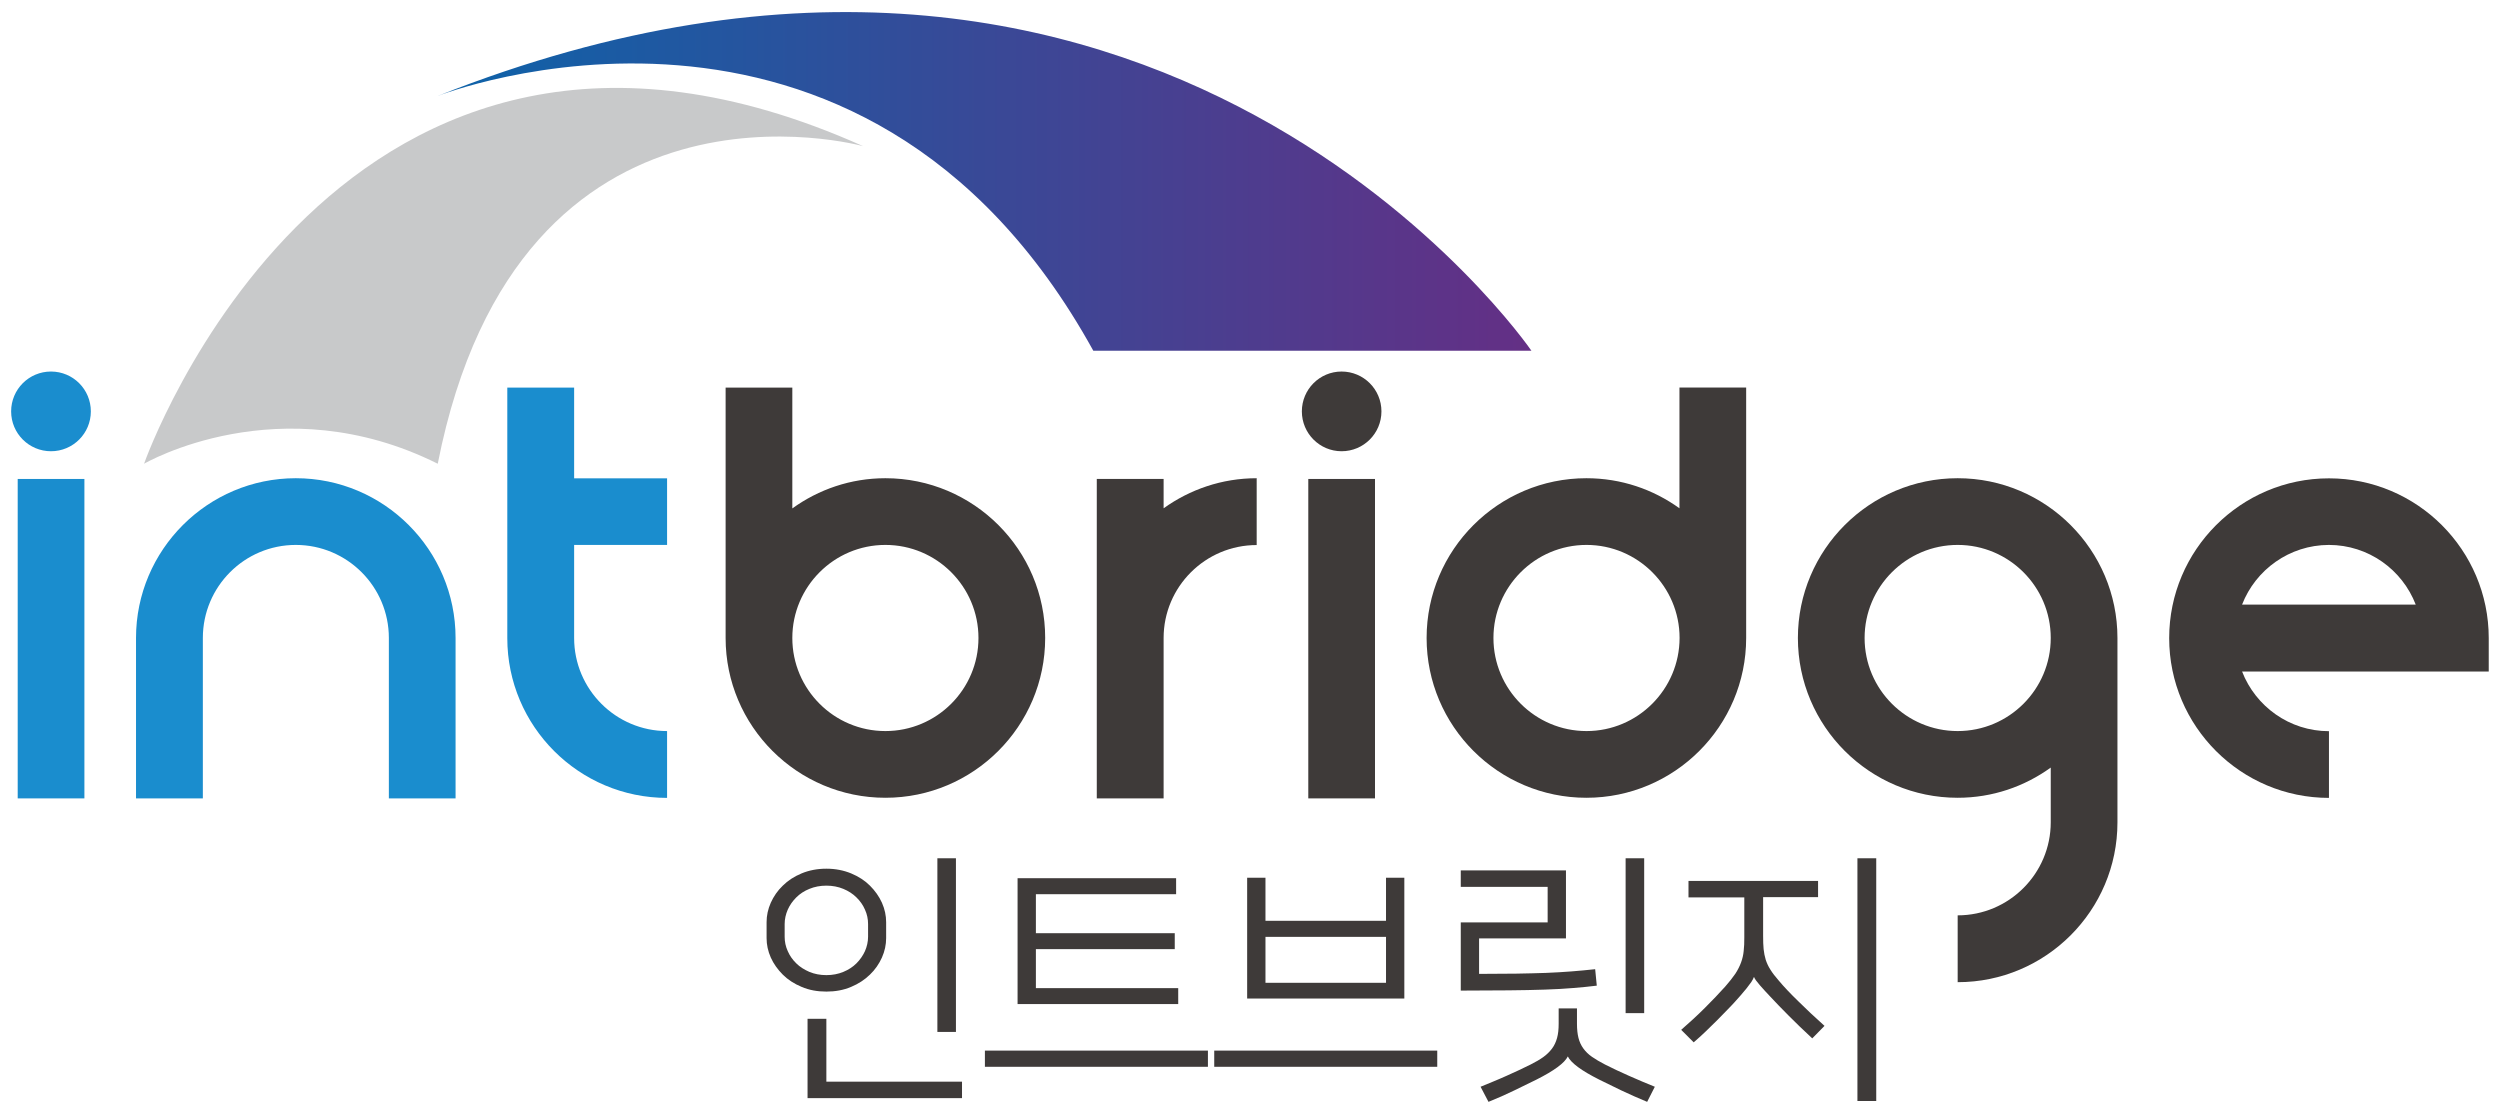 <?xml version="1.0" encoding="utf-8"?>
<!-- Generator: Adobe Illustrator 28.1.0, SVG Export Plug-In . SVG Version: 6.00 Build 0)  -->
<svg version="1.1" id="레이어_1" xmlns="http://www.w3.org/2000/svg" xmlns:xlink="http://www.w3.org/1999/xlink" x="0px"
	 y="0px" viewBox="0 0 202 90" style="enable-background:new 0 0 202 90;" xml:space="preserve">
<style type="text/css">
	.st0{fill:#1A8DCE;}
	.st1{fill:#3E3A39;}
	.st2{fill:#C8C9CA;}
	.st3{fill:url(#SVGID_1_);}
</style>
<g>
	<g>
		<path class="st0" d="M36.82,64.51h-5.4V51.55c0-4.15-3.37-7.52-7.52-7.52c-4.15,0-7.51,3.37-7.51,7.52v12.96h-5.4V51.55
			c0-7.12,5.79-12.91,12.91-12.91c7.12,0,12.91,5.79,12.91,12.91V64.51z"/>
		<rect x="1.43" y="38.7" class="st0" width="5.39" height="25.81"/>
		<path class="st0" d="M7.34,33.24c0,1.78-1.44,3.22-3.22,3.22c-1.78,0-3.22-1.44-3.22-3.22c0-1.78,1.44-3.22,3.22-3.22
			C5.9,30.02,7.34,31.46,7.34,33.24"/>
		<path class="st0" d="M53.9,44.04v-5.39h-7.51v-7.33h-5.4v20.24c0,7.12,5.79,12.91,12.91,12.91v-5.4c-4.14,0-7.51-3.37-7.51-7.52
			v-7.52H53.9z"/>
	</g>
	<g>
		<path class="st1" d="M71.54,38.64c-2.81,0-5.4,0.91-7.52,2.44v-9.76h-5.39V51.5h0c0,0.02,0,0.03,0,0.05
			c0,7.12,5.79,12.91,12.91,12.91c7.12,0,12.91-5.79,12.91-12.91C84.46,44.43,78.67,38.64,71.54,38.64 M71.54,59.07
			c-4.15,0-7.52-3.37-7.52-7.52c0-4.14,3.37-7.52,7.52-7.52c4.15,0,7.52,3.37,7.52,7.52C79.06,55.7,75.69,59.07,71.54,59.07"/>
		<path class="st1" d="M188.18,64.47c-7.12,0-12.91-5.79-12.91-12.91c0-7.12,5.79-12.91,12.91-12.91c7.12,0,12.91,5.79,12.91,12.91
			v2.7h-19.93c1.09,2.81,3.82,4.82,7.02,4.82V64.47z M181.16,48.85h14.03c-1.09-2.82-3.82-4.82-7.02-4.82
			C184.98,44.04,182.25,46.04,181.16,48.85"/>
		<path class="st1" d="M141.1,31.31h-5.4v9.76c-2.12-1.53-4.71-2.43-7.52-2.43c-7.12,0-12.91,5.79-12.91,12.91
			c0,7.12,5.79,12.91,12.91,12.91c7.12,0,12.91-5.79,12.91-12.91c0-0.01,0-0.03,0-0.05h0V31.31z M128.19,59.07
			c-4.14,0-7.52-3.37-7.52-7.52c0-4.14,3.37-7.52,7.52-7.52c4.14,0,7.52,3.37,7.52,7.52C135.7,55.7,132.33,59.07,128.19,59.07"/>
		<path class="st1" d="M94.02,41.07V38.7h-5.4v25.81h5.4V51.55c0-4.14,3.37-7.51,7.52-7.51v-5.4
			C98.73,38.64,96.14,39.55,94.02,41.07"/>
		<rect x="105.71" y="38.7" class="st1" width="5.39" height="25.81"/>
		<path class="st1" d="M111.62,33.24c0,1.78-1.44,3.22-3.22,3.22c-1.77,0-3.21-1.44-3.21-3.22c0-1.78,1.44-3.22,3.21-3.22
			C110.18,30.02,111.62,31.46,111.62,33.24"/>
		<path class="st1" d="M158.18,38.64c-7.12,0-12.91,5.79-12.91,12.91c0,7.12,5.79,12.91,12.91,12.91c2.81,0,5.4-0.91,7.52-2.44v4.42
			c0,4.14-3.37,7.52-7.52,7.52v5.4c7.12,0,12.91-5.79,12.91-12.91v-14.9C171.09,44.43,165.3,38.64,158.18,38.64 M158.18,59.07
			c-4.14,0-7.52-3.37-7.52-7.52c0-4.14,3.37-7.52,7.52-7.52c4.14,0,7.52,3.37,7.52,7.52C165.7,55.7,162.33,59.07,158.18,59.07"/>
	</g>
	<g>
		<path class="st1" d="M66.77,80.12c-0.73,0-1.39-0.12-2-0.38c-0.6-0.25-1.11-0.58-1.52-0.99c-0.41-0.41-0.74-0.87-0.97-1.38
			c-0.23-0.52-0.34-1.04-0.34-1.57v-1.29c0-0.53,0.11-1.05,0.34-1.57c0.23-0.51,0.55-0.98,0.97-1.38c0.41-0.41,0.92-0.74,1.52-0.99
			c0.6-0.25,1.27-0.38,2-0.38c0.73,0,1.39,0.13,2,0.38c0.6,0.25,1.11,0.58,1.52,0.99c0.41,0.41,0.74,0.87,0.97,1.38
			c0.23,0.52,0.34,1.04,0.34,1.57v1.29c0,0.53-0.11,1.05-0.34,1.57c-0.23,0.51-0.55,0.98-0.97,1.38c-0.42,0.41-0.92,0.74-1.52,0.99
			C68.16,80,67.5,80.12,66.77,80.12z M66.77,71.56c-0.5,0-0.96,0.09-1.37,0.26c-0.42,0.17-0.77,0.4-1.06,0.69
			c-0.29,0.29-0.52,0.61-0.69,0.99c-0.16,0.37-0.25,0.76-0.25,1.16v1.03c0,0.4,0.08,0.79,0.25,1.16c0.16,0.37,0.39,0.7,0.69,0.99
			c0.29,0.29,0.65,0.51,1.06,0.69c0.41,0.17,0.87,0.26,1.37,0.26c0.5,0,0.96-0.09,1.37-0.26c0.41-0.17,0.77-0.4,1.06-0.69
			c0.29-0.29,0.52-0.62,0.69-0.99c0.16-0.37,0.25-0.76,0.25-1.16v-1.03c0-0.4-0.08-0.79-0.25-1.16c-0.16-0.37-0.39-0.7-0.69-0.99
			c-0.29-0.29-0.65-0.52-1.06-0.69C67.73,71.65,67.27,71.56,66.77,71.56z M66.77,87.4h10.96v1.33H65.25v-6.41h1.52V87.4z
			 M77.24,83.38h-1.5V69.35h1.5V83.38z"/>
		<path class="st1" d="M97.6,84.89v1.31H79.58v-1.31H97.6z M95.2,81.13H82.22V70.96h12.81v1.29H83.7v3.15h11.22v1.29H83.7v3.15h11.5
			V81.13z"/>
		<path class="st1" d="M116.13,84.89v1.31H98.11v-1.31H116.13z M113.47,70.92v9.76h-12.7v-9.76h1.48v3.48h9.74v-3.48H113.47z
			 M111.99,79.42V75.7h-9.74v3.71H111.99z"/>
		<path class="st1" d="M119.52,78.69c1.12,0,2.11-0.01,2.99-0.02c0.88-0.01,1.68-0.04,2.41-0.06c0.73-0.03,1.41-0.07,2.05-0.12
			c0.64-0.05,1.28-0.11,1.92-0.18l0.13,1.33c-0.59,0.07-1.22,0.14-1.89,0.19c-0.67,0.06-1.44,0.1-2.31,0.13
			c-0.87,0.03-1.85,0.05-2.95,0.06c-1.1,0.01-2.38,0.02-3.84,0.02v-5.51h7.02v-2.87h-7.02v-1.33h8.5v5.49h-7.02V78.69z
			 M125.92,81.48h1.5v1.24c0,0.44,0.04,0.82,0.12,1.14c0.08,0.32,0.21,0.6,0.39,0.85c0.18,0.25,0.41,0.48,0.7,0.68
			c0.29,0.2,0.64,0.41,1.05,0.62c0.56,0.29,1.21,0.59,1.95,0.92c0.74,0.33,1.44,0.62,2.08,0.88l-0.62,1.22
			c-0.7-0.29-1.4-0.6-2.1-0.93c-0.7-0.34-1.29-0.63-1.78-0.87c-1.43-0.72-2.27-1.34-2.53-1.87c-0.26,0.53-1.1,1.15-2.53,1.87
			c-0.49,0.24-1.08,0.53-1.78,0.87c-0.7,0.34-1.4,0.65-2.1,0.93l-0.64-1.22c0.31-0.13,0.65-0.27,1.02-0.42
			c0.36-0.15,0.72-0.3,1.07-0.46c0.35-0.16,0.69-0.31,1.03-0.47c0.34-0.16,0.65-0.31,0.93-0.45c0.4-0.2,0.74-0.4,1.02-0.6
			c0.28-0.2,0.51-0.43,0.7-0.68c0.19-0.25,0.32-0.54,0.41-0.86c0.09-0.32,0.13-0.7,0.13-1.15V81.48z M132.85,81.86h-1.5V69.35h1.5
			V81.86z"/>
		<path class="st1" d="M146.9,72.49h-4.44v3.13c0,0.42,0.01,0.77,0.04,1.07c0.03,0.3,0.09,0.59,0.17,0.86
			c0.09,0.27,0.21,0.54,0.38,0.8c0.16,0.26,0.39,0.56,0.68,0.89c0.41,0.49,0.93,1.04,1.56,1.65c0.62,0.62,1.33,1.28,2.13,2
			l-0.99,1.01c-0.74-0.69-1.38-1.3-1.92-1.85c-0.54-0.54-1.02-1.04-1.45-1.5c-0.31-0.33-0.6-0.64-0.86-0.94
			c-0.26-0.3-0.42-0.52-0.47-0.66h-0.02c-0.03,0.1-0.1,0.23-0.2,0.39c-0.11,0.16-0.24,0.33-0.39,0.52
			c-0.15,0.19-0.31,0.38-0.48,0.57c-0.17,0.19-0.34,0.38-0.49,0.55c-0.14,0.16-0.34,0.36-0.58,0.61c-0.24,0.25-0.51,0.52-0.8,0.82
			c-0.29,0.29-0.61,0.6-0.94,0.92c-0.34,0.32-0.66,0.62-0.98,0.89l-1.01-1.01c0.69-0.6,1.33-1.19,1.92-1.78
			c0.59-0.59,1.14-1.16,1.64-1.72c0.34-0.39,0.61-0.73,0.82-1.04c0.2-0.31,0.35-0.61,0.46-0.91c0.11-0.3,0.18-0.61,0.21-0.92
			c0.04-0.31,0.05-0.68,0.05-1.09v-3.24h-4.51v-1.33h10.47V72.49z M151.6,88.96h-1.52V69.35h1.52V88.96z"/>
	</g>
	<path class="st2" d="M35.37,37.47c6.58-33.4,34.37-25.66,34.37-25.66c-42.46-19-58.1,25.66-58.1,25.66S22.59,31.09,35.37,37.47z"/>
	<linearGradient id="SVGID_1_" gradientUnits="userSpaceOnUse" x1="35.354" y1="14.657" x2="123.745" y2="14.657">
		<stop  offset="0" style="stop-color:#0D63A9"/>
		<stop  offset="1" style="stop-color:#642F85"/>
	</linearGradient>
	<path class="st3" d="M88.34,28.34h35.4c0,0-29.98-43.79-88.39-20.58C35.35,7.76,69.55-5.72,88.34,28.34z"/>
</g>
</svg>
